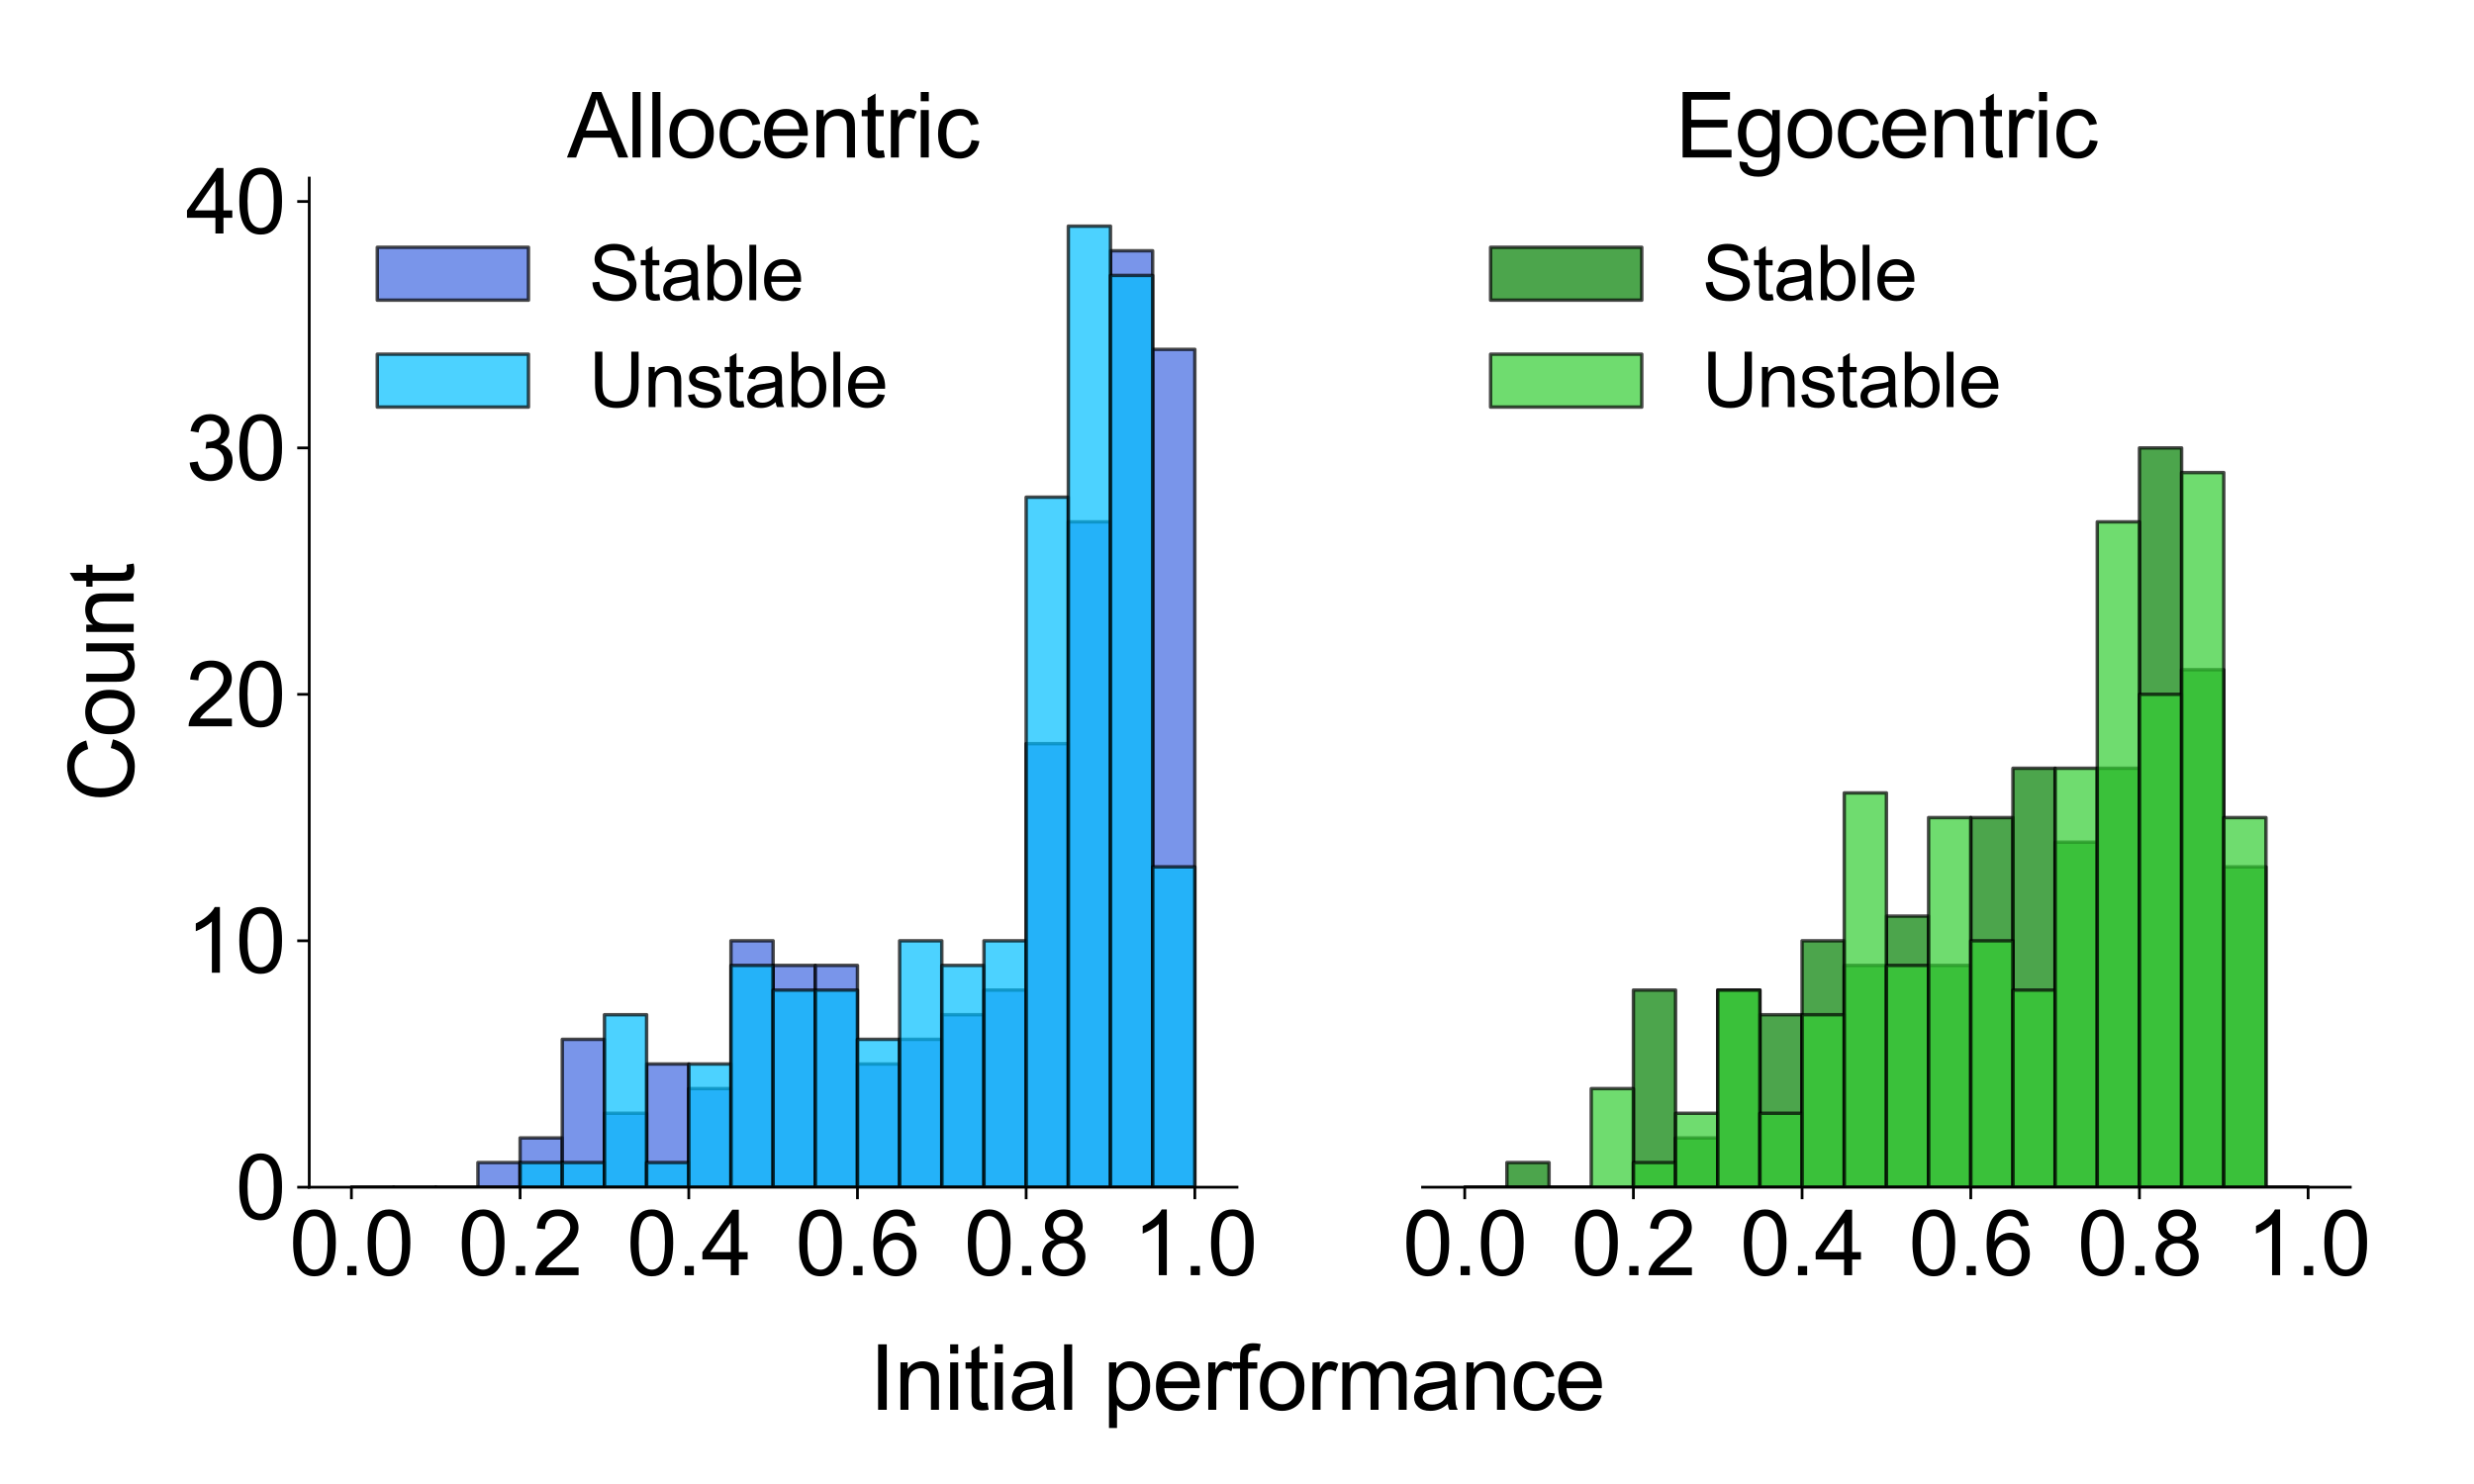 <?xml version="1.0" encoding="utf-8" standalone="no"?>
<!DOCTYPE svg PUBLIC "-//W3C//DTD SVG 1.1//EN"
  "http://www.w3.org/Graphics/SVG/1.1/DTD/svg11.dtd">
<svg xmlns:xlink="http://www.w3.org/1999/xlink" width="720pt" height="432pt" viewBox="0 0 720 432" xmlns="http://www.w3.org/2000/svg" version="1.1">
 <defs>
  <style type="text/css">*{stroke-linejoin: round; stroke-linecap: butt}</style>
 </defs>
 <g id="figure_1">
  <g id="patch_1">
   <path d="M 0 432 
L 720 432 
L 720 0 
L 0 0 
z
" style="fill: #ffffff"/>
  </g>
  <g id="axes_1">
   <g id="patch_2">
    <path d="M 90 345.6 
L 360 345.6 
L 360 51.84 
L 90 51.84 
z
" style="fill: #ffffff"/>
   </g>
   <g id="patch_3">
    <path d="M 102.273 345.6 
L 114.545 345.6 
L 114.545 345.6 
L 102.273 345.6 
z
" clip-path="url(#p0de442eef5)" style="fill: #4169e1; opacity: 0.7; stroke: #000000; stroke-linejoin: miter"/>
   </g>
   <g id="patch_4">
    <path d="M 114.545 345.6 
L 126.818 345.6 
L 126.818 345.6 
L 114.545 345.6 
z
" clip-path="url(#p0de442eef5)" style="fill: #4169e1; opacity: 0.7; stroke: #000000; stroke-linejoin: miter"/>
   </g>
   <g id="patch_5">
    <path d="M 126.818 345.6 
L 139.091 345.6 
L 139.091 345.6 
L 126.818 345.6 
z
" clip-path="url(#p0de442eef5)" style="fill: #4169e1; opacity: 0.7; stroke: #000000; stroke-linejoin: miter"/>
   </g>
   <g id="patch_6">
    <path d="M 139.091 345.6 
L 151.364 345.6 
L 151.364 338.426 
L 139.091 338.426 
z
" clip-path="url(#p0de442eef5)" style="fill: #4169e1; opacity: 0.7; stroke: #000000; stroke-linejoin: miter"/>
   </g>
   <g id="patch_7">
    <path d="M 151.364 345.6 
L 163.636 345.6 
L 163.636 331.253 
L 151.364 331.253 
z
" clip-path="url(#p0de442eef5)" style="fill: #4169e1; opacity: 0.7; stroke: #000000; stroke-linejoin: miter"/>
   </g>
   <g id="patch_8">
    <path d="M 163.636 345.6 
L 175.909 345.6 
L 175.909 302.558 
L 163.636 302.558 
z
" clip-path="url(#p0de442eef5)" style="fill: #4169e1; opacity: 0.7; stroke: #000000; stroke-linejoin: miter"/>
   </g>
   <g id="patch_9">
    <path d="M 175.909 345.6 
L 188.182 345.6 
L 188.182 324.079 
L 175.909 324.079 
z
" clip-path="url(#p0de442eef5)" style="fill: #4169e1; opacity: 0.7; stroke: #000000; stroke-linejoin: miter"/>
   </g>
   <g id="patch_10">
    <path d="M 188.182 345.6 
L 200.455 345.6 
L 200.455 309.732 
L 188.182 309.732 
z
" clip-path="url(#p0de442eef5)" style="fill: #4169e1; opacity: 0.7; stroke: #000000; stroke-linejoin: miter"/>
   </g>
   <g id="patch_11">
    <path d="M 200.455 345.6 
L 212.727 345.6 
L 212.727 316.905 
L 200.455 316.905 
z
" clip-path="url(#p0de442eef5)" style="fill: #4169e1; opacity: 0.7; stroke: #000000; stroke-linejoin: miter"/>
   </g>
   <g id="patch_12">
    <path d="M 212.727 345.6 
L 225 345.6 
L 225 273.864 
L 212.727 273.864 
z
" clip-path="url(#p0de442eef5)" style="fill: #4169e1; opacity: 0.7; stroke: #000000; stroke-linejoin: miter"/>
   </g>
   <g id="patch_13">
    <path d="M 225 345.6 
L 237.273 345.6 
L 237.273 281.037 
L 225 281.037 
z
" clip-path="url(#p0de442eef5)" style="fill: #4169e1; opacity: 0.7; stroke: #000000; stroke-linejoin: miter"/>
   </g>
   <g id="patch_14">
    <path d="M 237.273 345.6 
L 249.545 345.6 
L 249.545 281.037 
L 237.273 281.037 
z
" clip-path="url(#p0de442eef5)" style="fill: #4169e1; opacity: 0.7; stroke: #000000; stroke-linejoin: miter"/>
   </g>
   <g id="patch_15">
    <path d="M 249.545 345.6 
L 261.818 345.6 
L 261.818 309.732 
L 249.545 309.732 
z
" clip-path="url(#p0de442eef5)" style="fill: #4169e1; opacity: 0.7; stroke: #000000; stroke-linejoin: miter"/>
   </g>
   <g id="patch_16">
    <path d="M 261.818 345.6 
L 274.091 345.6 
L 274.091 302.558 
L 261.818 302.558 
z
" clip-path="url(#p0de442eef5)" style="fill: #4169e1; opacity: 0.7; stroke: #000000; stroke-linejoin: miter"/>
   </g>
   <g id="patch_17">
    <path d="M 274.091 345.6 
L 286.364 345.6 
L 286.364 295.385 
L 274.091 295.385 
z
" clip-path="url(#p0de442eef5)" style="fill: #4169e1; opacity: 0.7; stroke: #000000; stroke-linejoin: miter"/>
   </g>
   <g id="patch_18">
    <path d="M 286.364 345.6 
L 298.636 345.6 
L 298.636 288.211 
L 286.364 288.211 
z
" clip-path="url(#p0de442eef5)" style="fill: #4169e1; opacity: 0.7; stroke: #000000; stroke-linejoin: miter"/>
   </g>
   <g id="patch_19">
    <path d="M 298.636 345.6 
L 310.909 345.6 
L 310.909 216.475 
L 298.636 216.475 
z
" clip-path="url(#p0de442eef5)" style="fill: #4169e1; opacity: 0.7; stroke: #000000; stroke-linejoin: miter"/>
   </g>
   <g id="patch_20">
    <path d="M 310.909 345.6 
L 323.182 345.6 
L 323.182 151.912 
L 310.909 151.912 
z
" clip-path="url(#p0de442eef5)" style="fill: #4169e1; opacity: 0.7; stroke: #000000; stroke-linejoin: miter"/>
   </g>
   <g id="patch_21">
    <path d="M 323.182 345.6 
L 335.455 345.6 
L 335.455 73.002 
L 323.182 73.002 
z
" clip-path="url(#p0de442eef5)" style="fill: #4169e1; opacity: 0.7; stroke: #000000; stroke-linejoin: miter"/>
   </g>
   <g id="patch_22">
    <path d="M 335.455 345.6 
L 347.727 345.6 
L 347.727 101.697 
L 335.455 101.697 
z
" clip-path="url(#p0de442eef5)" style="fill: #4169e1; opacity: 0.7; stroke: #000000; stroke-linejoin: miter"/>
   </g>
   <g id="patch_23">
    <path d="M 102.273 345.6 
L 114.545 345.6 
L 114.545 345.6 
L 102.273 345.6 
z
" clip-path="url(#p0de442eef5)" style="fill: #00bfff; opacity: 0.7; stroke: #000000; stroke-linejoin: miter"/>
   </g>
   <g id="patch_24">
    <path d="M 114.545 345.6 
L 126.818 345.6 
L 126.818 345.6 
L 114.545 345.6 
z
" clip-path="url(#p0de442eef5)" style="fill: #00bfff; opacity: 0.7; stroke: #000000; stroke-linejoin: miter"/>
   </g>
   <g id="patch_25">
    <path d="M 126.818 345.6 
L 139.091 345.6 
L 139.091 345.6 
L 126.818 345.6 
z
" clip-path="url(#p0de442eef5)" style="fill: #00bfff; opacity: 0.7; stroke: #000000; stroke-linejoin: miter"/>
   </g>
   <g id="patch_26">
    <path d="M 139.091 345.6 
L 151.364 345.6 
L 151.364 345.6 
L 139.091 345.6 
z
" clip-path="url(#p0de442eef5)" style="fill: #00bfff; opacity: 0.7; stroke: #000000; stroke-linejoin: miter"/>
   </g>
   <g id="patch_27">
    <path d="M 151.364 345.6 
L 163.636 345.6 
L 163.636 338.426 
L 151.364 338.426 
z
" clip-path="url(#p0de442eef5)" style="fill: #00bfff; opacity: 0.7; stroke: #000000; stroke-linejoin: miter"/>
   </g>
   <g id="patch_28">
    <path d="M 163.636 345.6 
L 175.909 345.6 
L 175.909 338.426 
L 163.636 338.426 
z
" clip-path="url(#p0de442eef5)" style="fill: #00bfff; opacity: 0.7; stroke: #000000; stroke-linejoin: miter"/>
   </g>
   <g id="patch_29">
    <path d="M 175.909 345.6 
L 188.182 345.6 
L 188.182 295.385 
L 175.909 295.385 
z
" clip-path="url(#p0de442eef5)" style="fill: #00bfff; opacity: 0.7; stroke: #000000; stroke-linejoin: miter"/>
   </g>
   <g id="patch_30">
    <path d="M 188.182 345.6 
L 200.455 345.6 
L 200.455 338.426 
L 188.182 338.426 
z
" clip-path="url(#p0de442eef5)" style="fill: #00bfff; opacity: 0.7; stroke: #000000; stroke-linejoin: miter"/>
   </g>
   <g id="patch_31">
    <path d="M 200.455 345.6 
L 212.727 345.6 
L 212.727 309.732 
L 200.455 309.732 
z
" clip-path="url(#p0de442eef5)" style="fill: #00bfff; opacity: 0.7; stroke: #000000; stroke-linejoin: miter"/>
   </g>
   <g id="patch_32">
    <path d="M 212.727 345.6 
L 225 345.6 
L 225 281.037 
L 212.727 281.037 
z
" clip-path="url(#p0de442eef5)" style="fill: #00bfff; opacity: 0.7; stroke: #000000; stroke-linejoin: miter"/>
   </g>
   <g id="patch_33">
    <path d="M 225 345.6 
L 237.273 345.6 
L 237.273 288.211 
L 225 288.211 
z
" clip-path="url(#p0de442eef5)" style="fill: #00bfff; opacity: 0.7; stroke: #000000; stroke-linejoin: miter"/>
   </g>
   <g id="patch_34">
    <path d="M 237.273 345.6 
L 249.545 345.6 
L 249.545 288.211 
L 237.273 288.211 
z
" clip-path="url(#p0de442eef5)" style="fill: #00bfff; opacity: 0.7; stroke: #000000; stroke-linejoin: miter"/>
   </g>
   <g id="patch_35">
    <path d="M 249.545 345.6 
L 261.818 345.6 
L 261.818 302.558 
L 249.545 302.558 
z
" clip-path="url(#p0de442eef5)" style="fill: #00bfff; opacity: 0.7; stroke: #000000; stroke-linejoin: miter"/>
   </g>
   <g id="patch_36">
    <path d="M 261.818 345.6 
L 274.091 345.6 
L 274.091 273.864 
L 261.818 273.864 
z
" clip-path="url(#p0de442eef5)" style="fill: #00bfff; opacity: 0.7; stroke: #000000; stroke-linejoin: miter"/>
   </g>
   <g id="patch_37">
    <path d="M 274.091 345.6 
L 286.364 345.6 
L 286.364 281.037 
L 274.091 281.037 
z
" clip-path="url(#p0de442eef5)" style="fill: #00bfff; opacity: 0.7; stroke: #000000; stroke-linejoin: miter"/>
   </g>
   <g id="patch_38">
    <path d="M 286.364 345.6 
L 298.636 345.6 
L 298.636 273.864 
L 286.364 273.864 
z
" clip-path="url(#p0de442eef5)" style="fill: #00bfff; opacity: 0.7; stroke: #000000; stroke-linejoin: miter"/>
   </g>
   <g id="patch_39">
    <path d="M 298.636 345.6 
L 310.909 345.6 
L 310.909 144.738 
L 298.636 144.738 
z
" clip-path="url(#p0de442eef5)" style="fill: #00bfff; opacity: 0.7; stroke: #000000; stroke-linejoin: miter"/>
   </g>
   <g id="patch_40">
    <path d="M 310.909 345.6 
L 323.182 345.6 
L 323.182 65.829 
L 310.909 65.829 
z
" clip-path="url(#p0de442eef5)" style="fill: #00bfff; opacity: 0.7; stroke: #000000; stroke-linejoin: miter"/>
   </g>
   <g id="patch_41">
    <path d="M 323.182 345.6 
L 335.455 345.6 
L 335.455 80.176 
L 323.182 80.176 
z
" clip-path="url(#p0de442eef5)" style="fill: #00bfff; opacity: 0.7; stroke: #000000; stroke-linejoin: miter"/>
   </g>
   <g id="patch_42">
    <path d="M 335.455 345.6 
L 347.727 345.6 
L 347.727 252.343 
L 335.455 252.343 
z
" clip-path="url(#p0de442eef5)" style="fill: #00bfff; opacity: 0.7; stroke: #000000; stroke-linejoin: miter"/>
   </g>
   <g id="matplotlib.axis_1">
    <g id="xtick_1">
     <g id="line2d_1">
      <defs>
       <path id="mdabc165305" d="M 0 0 
L 0 3.5 
" style="stroke: #000000; stroke-width: 0.8"/>
      </defs>
      <g>
       <use xlink:href="#mdabc165305" x="102.273" y="345.6" style="stroke: #000000; stroke-width: 0.8"/>
      </g>
     </g>
     <g id="text_1">
      <!-- 0.0 -->
      <g transform="translate(84.203 371.21) scale(0.26 -0.26)">
       <defs>
        <path id="ArialMT-30" d="M 266 2259 
Q 266 3072 433 3567 
Q 600 4063 929 4331 
Q 1259 4600 1759 4600 
Q 2128 4600 2406 4451 
Q 2684 4303 2865 4023 
Q 3047 3744 3150 3342 
Q 3253 2941 3253 2259 
Q 3253 1453 3087 958 
Q 2922 463 2592 192 
Q 2263 -78 1759 -78 
Q 1097 -78 719 397 
Q 266 969 266 2259 
z
M 844 2259 
Q 844 1131 1108 757 
Q 1372 384 1759 384 
Q 2147 384 2411 759 
Q 2675 1134 2675 2259 
Q 2675 3391 2411 3762 
Q 2147 4134 1753 4134 
Q 1366 4134 1134 3806 
Q 844 3388 844 2259 
z
" transform="scale(0.016)"/>
        <path id="ArialMT-2e" d="M 581 0 
L 581 641 
L 1222 641 
L 1222 0 
L 581 0 
z
" transform="scale(0.016)"/>
       </defs>
       <use xlink:href="#ArialMT-30"/>
       <use xlink:href="#ArialMT-2e" x="55.615"/>
       <use xlink:href="#ArialMT-30" x="83.398"/>
      </g>
     </g>
    </g>
    <g id="xtick_2">
     <g id="line2d_2">
      <g>
       <use xlink:href="#mdabc165305" x="151.364" y="345.6" style="stroke: #000000; stroke-width: 0.8"/>
      </g>
     </g>
     <g id="text_2">
      <!-- 0.2 -->
      <g transform="translate(133.294 371.21) scale(0.26 -0.26)">
       <defs>
        <path id="ArialMT-32" d="M 3222 541 
L 3222 0 
L 194 0 
Q 188 203 259 391 
Q 375 700 629 1000 
Q 884 1300 1366 1694 
Q 2113 2306 2375 2664 
Q 2638 3022 2638 3341 
Q 2638 3675 2398 3904 
Q 2159 4134 1775 4134 
Q 1369 4134 1125 3890 
Q 881 3647 878 3216 
L 300 3275 
Q 359 3922 746 4261 
Q 1134 4600 1788 4600 
Q 2447 4600 2831 4234 
Q 3216 3869 3216 3328 
Q 3216 3053 3103 2787 
Q 2991 2522 2730 2228 
Q 2469 1934 1863 1422 
Q 1356 997 1212 845 
Q 1069 694 975 541 
L 3222 541 
z
" transform="scale(0.016)"/>
       </defs>
       <use xlink:href="#ArialMT-30"/>
       <use xlink:href="#ArialMT-2e" x="55.615"/>
       <use xlink:href="#ArialMT-32" x="83.398"/>
      </g>
     </g>
    </g>
    <g id="xtick_3">
     <g id="line2d_3">
      <g>
       <use xlink:href="#mdabc165305" x="200.455" y="345.6" style="stroke: #000000; stroke-width: 0.8"/>
      </g>
     </g>
     <g id="text_3">
      <!-- 0.4 -->
      <g transform="translate(182.385 371.21) scale(0.26 -0.26)">
       <defs>
        <path id="ArialMT-34" d="M 2069 0 
L 2069 1097 
L 81 1097 
L 81 1613 
L 2172 4581 
L 2631 4581 
L 2631 1613 
L 3250 1613 
L 3250 1097 
L 2631 1097 
L 2631 0 
L 2069 0 
z
M 2069 1613 
L 2069 3678 
L 634 1613 
L 2069 1613 
z
" transform="scale(0.016)"/>
       </defs>
       <use xlink:href="#ArialMT-30"/>
       <use xlink:href="#ArialMT-2e" x="55.615"/>
       <use xlink:href="#ArialMT-34" x="83.398"/>
      </g>
     </g>
    </g>
    <g id="xtick_4">
     <g id="line2d_4">
      <g>
       <use xlink:href="#mdabc165305" x="249.545" y="345.6" style="stroke: #000000; stroke-width: 0.8"/>
      </g>
     </g>
     <g id="text_4">
      <!-- 0.6 -->
      <g transform="translate(231.475 371.21) scale(0.26 -0.26)">
       <defs>
        <path id="ArialMT-36" d="M 3184 3459 
L 2625 3416 
Q 2550 3747 2413 3897 
Q 2184 4138 1850 4138 
Q 1581 4138 1378 3988 
Q 1113 3794 959 3422 
Q 806 3050 800 2363 
Q 1003 2672 1297 2822 
Q 1591 2972 1913 2972 
Q 2475 2972 2870 2558 
Q 3266 2144 3266 1488 
Q 3266 1056 3080 686 
Q 2894 316 2569 119 
Q 2244 -78 1831 -78 
Q 1128 -78 684 439 
Q 241 956 241 2144 
Q 241 3472 731 4075 
Q 1159 4600 1884 4600 
Q 2425 4600 2770 4297 
Q 3116 3994 3184 3459 
z
M 888 1484 
Q 888 1194 1011 928 
Q 1134 663 1356 523 
Q 1578 384 1822 384 
Q 2178 384 2434 671 
Q 2691 959 2691 1453 
Q 2691 1928 2437 2201 
Q 2184 2475 1800 2475 
Q 1419 2475 1153 2201 
Q 888 1928 888 1484 
z
" transform="scale(0.016)"/>
       </defs>
       <use xlink:href="#ArialMT-30"/>
       <use xlink:href="#ArialMT-2e" x="55.615"/>
       <use xlink:href="#ArialMT-36" x="83.398"/>
      </g>
     </g>
    </g>
    <g id="xtick_5">
     <g id="line2d_5">
      <g>
       <use xlink:href="#mdabc165305" x="298.636" y="345.6" style="stroke: #000000; stroke-width: 0.8"/>
      </g>
     </g>
     <g id="text_5">
      <!-- 0.8 -->
      <g transform="translate(280.566 371.21) scale(0.26 -0.26)">
       <defs>
        <path id="ArialMT-38" d="M 1131 2484 
Q 781 2613 612 2850 
Q 444 3088 444 3419 
Q 444 3919 803 4259 
Q 1163 4600 1759 4600 
Q 2359 4600 2725 4251 
Q 3091 3903 3091 3403 
Q 3091 3084 2923 2848 
Q 2756 2613 2416 2484 
Q 2838 2347 3058 2040 
Q 3278 1734 3278 1309 
Q 3278 722 2862 322 
Q 2447 -78 1769 -78 
Q 1091 -78 675 323 
Q 259 725 259 1325 
Q 259 1772 486 2073 
Q 713 2375 1131 2484 
z
M 1019 3438 
Q 1019 3113 1228 2906 
Q 1438 2700 1772 2700 
Q 2097 2700 2305 2904 
Q 2513 3109 2513 3406 
Q 2513 3716 2298 3927 
Q 2084 4138 1766 4138 
Q 1444 4138 1231 3931 
Q 1019 3725 1019 3438 
z
M 838 1322 
Q 838 1081 952 856 
Q 1066 631 1291 507 
Q 1516 384 1775 384 
Q 2178 384 2440 643 
Q 2703 903 2703 1303 
Q 2703 1709 2433 1975 
Q 2163 2241 1756 2241 
Q 1359 2241 1098 1978 
Q 838 1716 838 1322 
z
" transform="scale(0.016)"/>
       </defs>
       <use xlink:href="#ArialMT-30"/>
       <use xlink:href="#ArialMT-2e" x="55.615"/>
       <use xlink:href="#ArialMT-38" x="83.398"/>
      </g>
     </g>
    </g>
    <g id="xtick_6">
     <g id="line2d_6">
      <g>
       <use xlink:href="#mdabc165305" x="347.727" y="345.6" style="stroke: #000000; stroke-width: 0.8"/>
      </g>
     </g>
     <g id="text_6">
      <!-- 1.0 -->
      <g transform="translate(329.657 371.21) scale(0.26 -0.26)">
       <defs>
        <path id="ArialMT-31" d="M 2384 0 
L 1822 0 
L 1822 3584 
Q 1619 3391 1289 3197 
Q 959 3003 697 2906 
L 697 3450 
Q 1169 3672 1522 3987 
Q 1875 4303 2022 4600 
L 2384 4600 
L 2384 0 
z
" transform="scale(0.016)"/>
       </defs>
       <use xlink:href="#ArialMT-31"/>
       <use xlink:href="#ArialMT-2e" x="55.615"/>
       <use xlink:href="#ArialMT-30" x="83.398"/>
      </g>
     </g>
    </g>
   </g>
   <g id="matplotlib.axis_2">
    <g id="ytick_1">
     <g id="line2d_7">
      <defs>
       <path id="m1e30034337" d="M 0 0 
L -3.5 0 
" style="stroke: #000000; stroke-width: 0.8"/>
      </defs>
      <g>
       <use xlink:href="#m1e30034337" x="90" y="345.6" style="stroke: #000000; stroke-width: 0.8"/>
      </g>
     </g>
     <g id="text_7">
      <!-- 0 -->
      <g transform="translate(68.542 354.905) scale(0.26 -0.26)">
       <use xlink:href="#ArialMT-30"/>
      </g>
     </g>
    </g>
    <g id="ytick_2">
     <g id="line2d_8">
      <g>
       <use xlink:href="#m1e30034337" x="90" y="273.864" style="stroke: #000000; stroke-width: 0.8"/>
      </g>
     </g>
     <g id="text_8">
      <!-- 10 -->
      <g transform="translate(54.083 283.169) scale(0.26 -0.26)">
       <use xlink:href="#ArialMT-31"/>
       <use xlink:href="#ArialMT-30" x="55.615"/>
      </g>
     </g>
    </g>
    <g id="ytick_3">
     <g id="line2d_9">
      <g>
       <use xlink:href="#m1e30034337" x="90" y="202.127" style="stroke: #000000; stroke-width: 0.8"/>
      </g>
     </g>
     <g id="text_9">
      <!-- 20 -->
      <g transform="translate(54.083 211.433) scale(0.26 -0.26)">
       <use xlink:href="#ArialMT-32"/>
       <use xlink:href="#ArialMT-30" x="55.615"/>
      </g>
     </g>
    </g>
    <g id="ytick_4">
     <g id="line2d_10">
      <g>
       <use xlink:href="#m1e30034337" x="90" y="130.391" style="stroke: #000000; stroke-width: 0.8"/>
      </g>
     </g>
     <g id="text_10">
      <!-- 30 -->
      <g transform="translate(54.083 139.696) scale(0.26 -0.26)">
       <defs>
        <path id="ArialMT-33" d="M 269 1209 
L 831 1284 
Q 928 806 1161 595 
Q 1394 384 1728 384 
Q 2125 384 2398 659 
Q 2672 934 2672 1341 
Q 2672 1728 2419 1979 
Q 2166 2231 1775 2231 
Q 1616 2231 1378 2169 
L 1441 2663 
Q 1497 2656 1531 2656 
Q 1891 2656 2178 2843 
Q 2466 3031 2466 3422 
Q 2466 3731 2256 3934 
Q 2047 4138 1716 4138 
Q 1388 4138 1169 3931 
Q 950 3725 888 3313 
L 325 3413 
Q 428 3978 793 4289 
Q 1159 4600 1703 4600 
Q 2078 4600 2393 4439 
Q 2709 4278 2876 4000 
Q 3044 3722 3044 3409 
Q 3044 3113 2884 2869 
Q 2725 2625 2413 2481 
Q 2819 2388 3044 2092 
Q 3269 1797 3269 1353 
Q 3269 753 2831 336 
Q 2394 -81 1725 -81 
Q 1122 -81 723 278 
Q 325 638 269 1209 
z
" transform="scale(0.016)"/>
       </defs>
       <use xlink:href="#ArialMT-33"/>
       <use xlink:href="#ArialMT-30" x="55.615"/>
      </g>
     </g>
    </g>
    <g id="ytick_5">
     <g id="line2d_11">
      <g>
       <use xlink:href="#m1e30034337" x="90" y="58.655" style="stroke: #000000; stroke-width: 0.8"/>
      </g>
     </g>
     <g id="text_11">
      <!-- 40 -->
      <g transform="translate(54.083 67.96) scale(0.26 -0.26)">
       <use xlink:href="#ArialMT-34"/>
       <use xlink:href="#ArialMT-30" x="55.615"/>
      </g>
     </g>
    </g>
    <g id="text_12">
     <!-- Count -->
     <g transform="translate(38.916 233.408) rotate(-90) scale(0.26 -0.26)">
      <defs>
       <path id="ArialMT-43" d="M 3763 1606 
L 4369 1453 
Q 4178 706 3683 314 
Q 3188 -78 2472 -78 
Q 1731 -78 1267 223 
Q 803 525 561 1097 
Q 319 1669 319 2325 
Q 319 3041 592 3573 
Q 866 4106 1370 4382 
Q 1875 4659 2481 4659 
Q 3169 4659 3637 4309 
Q 4106 3959 4291 3325 
L 3694 3184 
Q 3534 3684 3231 3912 
Q 2928 4141 2469 4141 
Q 1941 4141 1586 3887 
Q 1231 3634 1087 3207 
Q 944 2781 944 2328 
Q 944 1744 1114 1308 
Q 1284 872 1643 656 
Q 2003 441 2422 441 
Q 2931 441 3284 734 
Q 3638 1028 3763 1606 
z
" transform="scale(0.016)"/>
       <path id="ArialMT-6f" d="M 213 1659 
Q 213 2581 725 3025 
Q 1153 3394 1769 3394 
Q 2453 3394 2887 2945 
Q 3322 2497 3322 1706 
Q 3322 1066 3130 698 
Q 2938 331 2570 128 
Q 2203 -75 1769 -75 
Q 1072 -75 642 372 
Q 213 819 213 1659 
z
M 791 1659 
Q 791 1022 1069 705 
Q 1347 388 1769 388 
Q 2188 388 2466 706 
Q 2744 1025 2744 1678 
Q 2744 2294 2464 2611 
Q 2184 2928 1769 2928 
Q 1347 2928 1069 2612 
Q 791 2297 791 1659 
z
" transform="scale(0.016)"/>
       <path id="ArialMT-75" d="M 2597 0 
L 2597 488 
Q 2209 -75 1544 -75 
Q 1250 -75 995 37 
Q 741 150 617 320 
Q 494 491 444 738 
Q 409 903 409 1263 
L 409 3319 
L 972 3319 
L 972 1478 
Q 972 1038 1006 884 
Q 1059 663 1231 536 
Q 1403 409 1656 409 
Q 1909 409 2131 539 
Q 2353 669 2445 892 
Q 2538 1116 2538 1541 
L 2538 3319 
L 3100 3319 
L 3100 0 
L 2597 0 
z
" transform="scale(0.016)"/>
       <path id="ArialMT-6e" d="M 422 0 
L 422 3319 
L 928 3319 
L 928 2847 
Q 1294 3394 1984 3394 
Q 2284 3394 2536 3286 
Q 2788 3178 2913 3003 
Q 3038 2828 3088 2588 
Q 3119 2431 3119 2041 
L 3119 0 
L 2556 0 
L 2556 2019 
Q 2556 2363 2490 2533 
Q 2425 2703 2258 2804 
Q 2091 2906 1866 2906 
Q 1506 2906 1245 2678 
Q 984 2450 984 1813 
L 984 0 
L 422 0 
z
" transform="scale(0.016)"/>
       <path id="ArialMT-74" d="M 1650 503 
L 1731 6 
Q 1494 -44 1306 -44 
Q 1000 -44 831 53 
Q 663 150 594 308 
Q 525 466 525 972 
L 525 2881 
L 113 2881 
L 113 3319 
L 525 3319 
L 525 4141 
L 1084 4478 
L 1084 3319 
L 1650 3319 
L 1650 2881 
L 1084 2881 
L 1084 941 
Q 1084 700 1114 631 
Q 1144 563 1211 522 
Q 1278 481 1403 481 
Q 1497 481 1650 503 
z
" transform="scale(0.016)"/>
      </defs>
      <use xlink:href="#ArialMT-43"/>
      <use xlink:href="#ArialMT-6f" x="72.217"/>
      <use xlink:href="#ArialMT-75" x="127.832"/>
      <use xlink:href="#ArialMT-6e" x="183.447"/>
      <use xlink:href="#ArialMT-74" x="239.062"/>
     </g>
    </g>
   </g>
   <g id="patch_43">
    <path d="M 90 345.6 
L 90 51.84 
" style="fill: none; stroke: #000000; stroke-width: 0.8; stroke-linejoin: miter; stroke-linecap: square"/>
   </g>
   <g id="patch_44">
    <path d="M 90 345.6 
L 360 345.6 
" style="fill: none; stroke: #000000; stroke-width: 0.8; stroke-linejoin: miter; stroke-linecap: square"/>
   </g>
   <g id="text_13">
    <!-- Allocentric -->
    <g transform="translate(165.035 45.84) scale(0.26 -0.26)">
     <defs>
      <path id="ArialMT-41" d="M -9 0 
L 1750 4581 
L 2403 4581 
L 4278 0 
L 3588 0 
L 3053 1388 
L 1138 1388 
L 634 0 
L -9 0 
z
M 1313 1881 
L 2866 1881 
L 2388 3150 
Q 2169 3728 2063 4100 
Q 1975 3659 1816 3225 
L 1313 1881 
z
" transform="scale(0.016)"/>
      <path id="ArialMT-6c" d="M 409 0 
L 409 4581 
L 972 4581 
L 972 0 
L 409 0 
z
" transform="scale(0.016)"/>
      <path id="ArialMT-63" d="M 2588 1216 
L 3141 1144 
Q 3050 572 2676 248 
Q 2303 -75 1759 -75 
Q 1078 -75 664 370 
Q 250 816 250 1647 
Q 250 2184 428 2587 
Q 606 2991 970 3192 
Q 1334 3394 1763 3394 
Q 2303 3394 2647 3120 
Q 2991 2847 3088 2344 
L 2541 2259 
Q 2463 2594 2264 2762 
Q 2066 2931 1784 2931 
Q 1359 2931 1093 2626 
Q 828 2322 828 1663 
Q 828 994 1084 691 
Q 1341 388 1753 388 
Q 2084 388 2306 591 
Q 2528 794 2588 1216 
z
" transform="scale(0.016)"/>
      <path id="ArialMT-65" d="M 2694 1069 
L 3275 997 
Q 3138 488 2766 206 
Q 2394 -75 1816 -75 
Q 1088 -75 661 373 
Q 234 822 234 1631 
Q 234 2469 665 2931 
Q 1097 3394 1784 3394 
Q 2450 3394 2872 2941 
Q 3294 2488 3294 1666 
Q 3294 1616 3291 1516 
L 816 1516 
Q 847 969 1125 678 
Q 1403 388 1819 388 
Q 2128 388 2347 550 
Q 2566 713 2694 1069 
z
M 847 1978 
L 2700 1978 
Q 2663 2397 2488 2606 
Q 2219 2931 1791 2931 
Q 1403 2931 1139 2672 
Q 875 2413 847 1978 
z
" transform="scale(0.016)"/>
      <path id="ArialMT-72" d="M 416 0 
L 416 3319 
L 922 3319 
L 922 2816 
Q 1116 3169 1280 3281 
Q 1444 3394 1641 3394 
Q 1925 3394 2219 3213 
L 2025 2691 
Q 1819 2813 1613 2813 
Q 1428 2813 1281 2702 
Q 1134 2591 1072 2394 
Q 978 2094 978 1738 
L 978 0 
L 416 0 
z
" transform="scale(0.016)"/>
      <path id="ArialMT-69" d="M 425 3934 
L 425 4581 
L 988 4581 
L 988 3934 
L 425 3934 
z
M 425 0 
L 425 3319 
L 988 3319 
L 988 0 
L 425 0 
z
" transform="scale(0.016)"/>
     </defs>
     <use xlink:href="#ArialMT-41"/>
     <use xlink:href="#ArialMT-6c" x="66.699"/>
     <use xlink:href="#ArialMT-6c" x="88.916"/>
     <use xlink:href="#ArialMT-6f" x="111.133"/>
     <use xlink:href="#ArialMT-63" x="166.748"/>
     <use xlink:href="#ArialMT-65" x="216.748"/>
     <use xlink:href="#ArialMT-6e" x="272.363"/>
     <use xlink:href="#ArialMT-74" x="327.979"/>
     <use xlink:href="#ArialMT-72" x="355.762"/>
     <use xlink:href="#ArialMT-69" x="389.062"/>
     <use xlink:href="#ArialMT-63" x="411.279"/>
    </g>
   </g>
   <g id="legend_1">
    <g id="patch_45">
     <path d="M 109.8 87.387 
L 153.8 87.387 
L 153.8 71.987 
L 109.8 71.987 
z
" style="fill: #4169e1; opacity: 0.7; stroke: #000000; stroke-linejoin: miter"/>
    </g>
    <g id="text_14">
     <!-- Stable -->
     <g transform="translate(171.4 87.387) scale(0.22 -0.22)">
      <defs>
       <path id="ArialMT-53" d="M 288 1472 
L 859 1522 
Q 900 1178 1048 958 
Q 1197 738 1509 602 
Q 1822 466 2213 466 
Q 2559 466 2825 569 
Q 3091 672 3220 851 
Q 3350 1031 3350 1244 
Q 3350 1459 3225 1620 
Q 3100 1781 2813 1891 
Q 2628 1963 1997 2114 
Q 1366 2266 1113 2400 
Q 784 2572 623 2826 
Q 463 3081 463 3397 
Q 463 3744 659 4045 
Q 856 4347 1234 4503 
Q 1613 4659 2075 4659 
Q 2584 4659 2973 4495 
Q 3363 4331 3572 4012 
Q 3781 3694 3797 3291 
L 3216 3247 
Q 3169 3681 2898 3903 
Q 2628 4125 2100 4125 
Q 1550 4125 1298 3923 
Q 1047 3722 1047 3438 
Q 1047 3191 1225 3031 
Q 1400 2872 2139 2705 
Q 2878 2538 3153 2413 
Q 3553 2228 3743 1945 
Q 3934 1663 3934 1294 
Q 3934 928 3725 604 
Q 3516 281 3123 101 
Q 2731 -78 2241 -78 
Q 1619 -78 1198 103 
Q 778 284 539 648 
Q 300 1013 288 1472 
z
" transform="scale(0.016)"/>
       <path id="ArialMT-61" d="M 2588 409 
Q 2275 144 1986 34 
Q 1697 -75 1366 -75 
Q 819 -75 525 192 
Q 231 459 231 875 
Q 231 1119 342 1320 
Q 453 1522 633 1644 
Q 813 1766 1038 1828 
Q 1203 1872 1538 1913 
Q 2219 1994 2541 2106 
Q 2544 2222 2544 2253 
Q 2544 2597 2384 2738 
Q 2169 2928 1744 2928 
Q 1347 2928 1158 2789 
Q 969 2650 878 2297 
L 328 2372 
Q 403 2725 575 2942 
Q 747 3159 1072 3276 
Q 1397 3394 1825 3394 
Q 2250 3394 2515 3294 
Q 2781 3194 2906 3042 
Q 3031 2891 3081 2659 
Q 3109 2516 3109 2141 
L 3109 1391 
Q 3109 606 3145 398 
Q 3181 191 3288 0 
L 2700 0 
Q 2613 175 2588 409 
z
M 2541 1666 
Q 2234 1541 1622 1453 
Q 1275 1403 1131 1340 
Q 988 1278 909 1158 
Q 831 1038 831 891 
Q 831 666 1001 516 
Q 1172 366 1500 366 
Q 1825 366 2078 508 
Q 2331 650 2450 897 
Q 2541 1088 2541 1459 
L 2541 1666 
z
" transform="scale(0.016)"/>
       <path id="ArialMT-62" d="M 941 0 
L 419 0 
L 419 4581 
L 981 4581 
L 981 2947 
Q 1338 3394 1891 3394 
Q 2197 3394 2470 3270 
Q 2744 3147 2920 2923 
Q 3097 2700 3197 2384 
Q 3297 2069 3297 1709 
Q 3297 856 2875 390 
Q 2453 -75 1863 -75 
Q 1275 -75 941 416 
L 941 0 
z
M 934 1684 
Q 934 1088 1097 822 
Q 1363 388 1816 388 
Q 2184 388 2453 708 
Q 2722 1028 2722 1663 
Q 2722 2313 2464 2622 
Q 2206 2931 1841 2931 
Q 1472 2931 1203 2611 
Q 934 2291 934 1684 
z
" transform="scale(0.016)"/>
      </defs>
      <use xlink:href="#ArialMT-53"/>
      <use xlink:href="#ArialMT-74" x="66.699"/>
      <use xlink:href="#ArialMT-61" x="94.482"/>
      <use xlink:href="#ArialMT-62" x="150.098"/>
      <use xlink:href="#ArialMT-6c" x="205.713"/>
      <use xlink:href="#ArialMT-65" x="227.93"/>
     </g>
    </g>
    <g id="patch_46">
     <path d="M 109.8 118.507 
L 153.8 118.507 
L 153.8 103.107 
L 109.8 103.107 
z
" style="fill: #00bfff; opacity: 0.7; stroke: #000000; stroke-linejoin: miter"/>
    </g>
    <g id="text_15">
     <!-- Unstable -->
     <g transform="translate(171.4 118.507) scale(0.22 -0.22)">
      <defs>
       <path id="ArialMT-55" d="M 3500 4581 
L 4106 4581 
L 4106 1934 
Q 4106 1244 3950 837 
Q 3794 431 3386 176 
Q 2978 -78 2316 -78 
Q 1672 -78 1262 144 
Q 853 366 678 786 
Q 503 1206 503 1934 
L 503 4581 
L 1109 4581 
L 1109 1938 
Q 1109 1341 1220 1058 
Q 1331 775 1601 622 
Q 1872 469 2263 469 
Q 2931 469 3215 772 
Q 3500 1075 3500 1938 
L 3500 4581 
z
" transform="scale(0.016)"/>
       <path id="ArialMT-73" d="M 197 991 
L 753 1078 
Q 800 744 1014 566 
Q 1228 388 1613 388 
Q 2000 388 2187 545 
Q 2375 703 2375 916 
Q 2375 1106 2209 1216 
Q 2094 1291 1634 1406 
Q 1016 1563 777 1677 
Q 538 1791 414 1992 
Q 291 2194 291 2438 
Q 291 2659 392 2848 
Q 494 3038 669 3163 
Q 800 3259 1026 3326 
Q 1253 3394 1513 3394 
Q 1903 3394 2198 3281 
Q 2494 3169 2634 2976 
Q 2775 2784 2828 2463 
L 2278 2388 
Q 2241 2644 2061 2787 
Q 1881 2931 1553 2931 
Q 1166 2931 1000 2803 
Q 834 2675 834 2503 
Q 834 2394 903 2306 
Q 972 2216 1119 2156 
Q 1203 2125 1616 2013 
Q 2213 1853 2448 1751 
Q 2684 1650 2818 1456 
Q 2953 1263 2953 975 
Q 2953 694 2789 445 
Q 2625 197 2315 61 
Q 2006 -75 1616 -75 
Q 969 -75 630 194 
Q 291 463 197 991 
z
" transform="scale(0.016)"/>
      </defs>
      <use xlink:href="#ArialMT-55"/>
      <use xlink:href="#ArialMT-6e" x="72.217"/>
      <use xlink:href="#ArialMT-73" x="127.832"/>
      <use xlink:href="#ArialMT-74" x="177.832"/>
      <use xlink:href="#ArialMT-61" x="205.615"/>
      <use xlink:href="#ArialMT-62" x="261.23"/>
      <use xlink:href="#ArialMT-6c" x="316.846"/>
      <use xlink:href="#ArialMT-65" x="339.062"/>
     </g>
    </g>
   </g>
  </g>
  <g id="axes_2">
   <g id="patch_47">
    <path d="M 414 345.6 
L 684 345.6 
L 684 51.84 
L 414 51.84 
z
" style="fill: #ffffff"/>
   </g>
   <g id="patch_48">
    <path d="M 426.273 345.6 
L 438.545 345.6 
L 438.545 345.6 
L 426.273 345.6 
z
" clip-path="url(#peec2be0ab9)" style="fill: #008000; opacity: 0.7; stroke: #000000; stroke-linejoin: miter"/>
   </g>
   <g id="patch_49">
    <path d="M 438.545 345.6 
L 450.818 345.6 
L 450.818 338.426 
L 438.545 338.426 
z
" clip-path="url(#peec2be0ab9)" style="fill: #008000; opacity: 0.7; stroke: #000000; stroke-linejoin: miter"/>
   </g>
   <g id="patch_50">
    <path d="M 450.818 345.6 
L 463.091 345.6 
L 463.091 345.6 
L 450.818 345.6 
z
" clip-path="url(#peec2be0ab9)" style="fill: #008000; opacity: 0.7; stroke: #000000; stroke-linejoin: miter"/>
   </g>
   <g id="patch_51">
    <path d="M 463.091 345.6 
L 475.364 345.6 
L 475.364 345.6 
L 463.091 345.6 
z
" clip-path="url(#peec2be0ab9)" style="fill: #008000; opacity: 0.7; stroke: #000000; stroke-linejoin: miter"/>
   </g>
   <g id="patch_52">
    <path d="M 475.364 345.6 
L 487.636 345.6 
L 487.636 288.211 
L 475.364 288.211 
z
" clip-path="url(#peec2be0ab9)" style="fill: #008000; opacity: 0.7; stroke: #000000; stroke-linejoin: miter"/>
   </g>
   <g id="patch_53">
    <path d="M 487.636 345.6 
L 499.909 345.6 
L 499.909 331.253 
L 487.636 331.253 
z
" clip-path="url(#peec2be0ab9)" style="fill: #008000; opacity: 0.7; stroke: #000000; stroke-linejoin: miter"/>
   </g>
   <g id="patch_54">
    <path d="M 499.909 345.6 
L 512.182 345.6 
L 512.182 288.211 
L 499.909 288.211 
z
" clip-path="url(#peec2be0ab9)" style="fill: #008000; opacity: 0.7; stroke: #000000; stroke-linejoin: miter"/>
   </g>
   <g id="patch_55">
    <path d="M 512.182 345.6 
L 524.455 345.6 
L 524.455 295.385 
L 512.182 295.385 
z
" clip-path="url(#peec2be0ab9)" style="fill: #008000; opacity: 0.7; stroke: #000000; stroke-linejoin: miter"/>
   </g>
   <g id="patch_56">
    <path d="M 524.455 345.6 
L 536.727 345.6 
L 536.727 273.864 
L 524.455 273.864 
z
" clip-path="url(#peec2be0ab9)" style="fill: #008000; opacity: 0.7; stroke: #000000; stroke-linejoin: miter"/>
   </g>
   <g id="patch_57">
    <path d="M 536.727 345.6 
L 549 345.6 
L 549 281.037 
L 536.727 281.037 
z
" clip-path="url(#peec2be0ab9)" style="fill: #008000; opacity: 0.7; stroke: #000000; stroke-linejoin: miter"/>
   </g>
   <g id="patch_58">
    <path d="M 549 345.6 
L 561.273 345.6 
L 561.273 266.69 
L 549 266.69 
z
" clip-path="url(#peec2be0ab9)" style="fill: #008000; opacity: 0.7; stroke: #000000; stroke-linejoin: miter"/>
   </g>
   <g id="patch_59">
    <path d="M 561.273 345.6 
L 573.545 345.6 
L 573.545 281.037 
L 561.273 281.037 
z
" clip-path="url(#peec2be0ab9)" style="fill: #008000; opacity: 0.7; stroke: #000000; stroke-linejoin: miter"/>
   </g>
   <g id="patch_60">
    <path d="M 573.545 345.6 
L 585.818 345.6 
L 585.818 237.996 
L 573.545 237.996 
z
" clip-path="url(#peec2be0ab9)" style="fill: #008000; opacity: 0.7; stroke: #000000; stroke-linejoin: miter"/>
   </g>
   <g id="patch_61">
    <path d="M 585.818 345.6 
L 598.091 345.6 
L 598.091 223.648 
L 585.818 223.648 
z
" clip-path="url(#peec2be0ab9)" style="fill: #008000; opacity: 0.7; stroke: #000000; stroke-linejoin: miter"/>
   </g>
   <g id="patch_62">
    <path d="M 598.091 345.6 
L 610.364 345.6 
L 610.364 245.169 
L 598.091 245.169 
z
" clip-path="url(#peec2be0ab9)" style="fill: #008000; opacity: 0.7; stroke: #000000; stroke-linejoin: miter"/>
   </g>
   <g id="patch_63">
    <path d="M 610.364 345.6 
L 622.636 345.6 
L 622.636 223.648 
L 610.364 223.648 
z
" clip-path="url(#peec2be0ab9)" style="fill: #008000; opacity: 0.7; stroke: #000000; stroke-linejoin: miter"/>
   </g>
   <g id="patch_64">
    <path d="M 622.636 345.6 
L 634.909 345.6 
L 634.909 130.391 
L 622.636 130.391 
z
" clip-path="url(#peec2be0ab9)" style="fill: #008000; opacity: 0.7; stroke: #000000; stroke-linejoin: miter"/>
   </g>
   <g id="patch_65">
    <path d="M 634.909 345.6 
L 647.182 345.6 
L 647.182 194.954 
L 634.909 194.954 
z
" clip-path="url(#peec2be0ab9)" style="fill: #008000; opacity: 0.7; stroke: #000000; stroke-linejoin: miter"/>
   </g>
   <g id="patch_66">
    <path d="M 647.182 345.6 
L 659.455 345.6 
L 659.455 252.343 
L 647.182 252.343 
z
" clip-path="url(#peec2be0ab9)" style="fill: #008000; opacity: 0.7; stroke: #000000; stroke-linejoin: miter"/>
   </g>
   <g id="patch_67">
    <path d="M 659.455 345.6 
L 671.727 345.6 
L 671.727 345.6 
L 659.455 345.6 
z
" clip-path="url(#peec2be0ab9)" style="fill: #008000; opacity: 0.7; stroke: #000000; stroke-linejoin: miter"/>
   </g>
   <g id="patch_68">
    <path d="M 426.273 345.6 
L 438.545 345.6 
L 438.545 345.6 
L 426.273 345.6 
z
" clip-path="url(#peec2be0ab9)" style="fill: #32cd32; opacity: 0.7; stroke: #000000; stroke-linejoin: miter"/>
   </g>
   <g id="patch_69">
    <path d="M 438.545 345.6 
L 450.818 345.6 
L 450.818 345.6 
L 438.545 345.6 
z
" clip-path="url(#peec2be0ab9)" style="fill: #32cd32; opacity: 0.7; stroke: #000000; stroke-linejoin: miter"/>
   </g>
   <g id="patch_70">
    <path d="M 450.818 345.6 
L 463.091 345.6 
L 463.091 345.6 
L 450.818 345.6 
z
" clip-path="url(#peec2be0ab9)" style="fill: #32cd32; opacity: 0.7; stroke: #000000; stroke-linejoin: miter"/>
   </g>
   <g id="patch_71">
    <path d="M 463.091 345.6 
L 475.364 345.6 
L 475.364 316.905 
L 463.091 316.905 
z
" clip-path="url(#peec2be0ab9)" style="fill: #32cd32; opacity: 0.7; stroke: #000000; stroke-linejoin: miter"/>
   </g>
   <g id="patch_72">
    <path d="M 475.364 345.6 
L 487.636 345.6 
L 487.636 338.426 
L 475.364 338.426 
z
" clip-path="url(#peec2be0ab9)" style="fill: #32cd32; opacity: 0.7; stroke: #000000; stroke-linejoin: miter"/>
   </g>
   <g id="patch_73">
    <path d="M 487.636 345.6 
L 499.909 345.6 
L 499.909 324.079 
L 487.636 324.079 
z
" clip-path="url(#peec2be0ab9)" style="fill: #32cd32; opacity: 0.7; stroke: #000000; stroke-linejoin: miter"/>
   </g>
   <g id="patch_74">
    <path d="M 499.909 345.6 
L 512.182 345.6 
L 512.182 288.211 
L 499.909 288.211 
z
" clip-path="url(#peec2be0ab9)" style="fill: #32cd32; opacity: 0.7; stroke: #000000; stroke-linejoin: miter"/>
   </g>
   <g id="patch_75">
    <path d="M 512.182 345.6 
L 524.455 345.6 
L 524.455 324.079 
L 512.182 324.079 
z
" clip-path="url(#peec2be0ab9)" style="fill: #32cd32; opacity: 0.7; stroke: #000000; stroke-linejoin: miter"/>
   </g>
   <g id="patch_76">
    <path d="M 524.455 345.6 
L 536.727 345.6 
L 536.727 295.385 
L 524.455 295.385 
z
" clip-path="url(#peec2be0ab9)" style="fill: #32cd32; opacity: 0.7; stroke: #000000; stroke-linejoin: miter"/>
   </g>
   <g id="patch_77">
    <path d="M 536.727 345.6 
L 549 345.6 
L 549 230.822 
L 536.727 230.822 
z
" clip-path="url(#peec2be0ab9)" style="fill: #32cd32; opacity: 0.7; stroke: #000000; stroke-linejoin: miter"/>
   </g>
   <g id="patch_78">
    <path d="M 549 345.6 
L 561.273 345.6 
L 561.273 281.037 
L 549 281.037 
z
" clip-path="url(#peec2be0ab9)" style="fill: #32cd32; opacity: 0.7; stroke: #000000; stroke-linejoin: miter"/>
   </g>
   <g id="patch_79">
    <path d="M 561.273 345.6 
L 573.545 345.6 
L 573.545 237.996 
L 561.273 237.996 
z
" clip-path="url(#peec2be0ab9)" style="fill: #32cd32; opacity: 0.7; stroke: #000000; stroke-linejoin: miter"/>
   </g>
   <g id="patch_80">
    <path d="M 573.545 345.6 
L 585.818 345.6 
L 585.818 273.864 
L 573.545 273.864 
z
" clip-path="url(#peec2be0ab9)" style="fill: #32cd32; opacity: 0.7; stroke: #000000; stroke-linejoin: miter"/>
   </g>
   <g id="patch_81">
    <path d="M 585.818 345.6 
L 598.091 345.6 
L 598.091 288.211 
L 585.818 288.211 
z
" clip-path="url(#peec2be0ab9)" style="fill: #32cd32; opacity: 0.7; stroke: #000000; stroke-linejoin: miter"/>
   </g>
   <g id="patch_82">
    <path d="M 598.091 345.6 
L 610.364 345.6 
L 610.364 223.648 
L 598.091 223.648 
z
" clip-path="url(#peec2be0ab9)" style="fill: #32cd32; opacity: 0.7; stroke: #000000; stroke-linejoin: miter"/>
   </g>
   <g id="patch_83">
    <path d="M 610.364 345.6 
L 622.636 345.6 
L 622.636 151.912 
L 610.364 151.912 
z
" clip-path="url(#peec2be0ab9)" style="fill: #32cd32; opacity: 0.7; stroke: #000000; stroke-linejoin: miter"/>
   </g>
   <g id="patch_84">
    <path d="M 622.636 345.6 
L 634.909 345.6 
L 634.909 202.127 
L 622.636 202.127 
z
" clip-path="url(#peec2be0ab9)" style="fill: #32cd32; opacity: 0.7; stroke: #000000; stroke-linejoin: miter"/>
   </g>
   <g id="patch_85">
    <path d="M 634.909 345.6 
L 647.182 345.6 
L 647.182 137.565 
L 634.909 137.565 
z
" clip-path="url(#peec2be0ab9)" style="fill: #32cd32; opacity: 0.7; stroke: #000000; stroke-linejoin: miter"/>
   </g>
   <g id="patch_86">
    <path d="M 647.182 345.6 
L 659.455 345.6 
L 659.455 237.996 
L 647.182 237.996 
z
" clip-path="url(#peec2be0ab9)" style="fill: #32cd32; opacity: 0.7; stroke: #000000; stroke-linejoin: miter"/>
   </g>
   <g id="patch_87">
    <path d="M 659.455 345.6 
L 671.727 345.6 
L 671.727 345.6 
L 659.455 345.6 
z
" clip-path="url(#peec2be0ab9)" style="fill: #32cd32; opacity: 0.7; stroke: #000000; stroke-linejoin: miter"/>
   </g>
   <g id="matplotlib.axis_3">
    <g id="xtick_7">
     <g id="line2d_12">
      <g>
       <use xlink:href="#mdabc165305" x="426.273" y="345.6" style="stroke: #000000; stroke-width: 0.8"/>
      </g>
     </g>
     <g id="text_16">
      <!-- 0.0 -->
      <g transform="translate(408.203 371.21) scale(0.26 -0.26)">
       <use xlink:href="#ArialMT-30"/>
       <use xlink:href="#ArialMT-2e" x="55.615"/>
       <use xlink:href="#ArialMT-30" x="83.398"/>
      </g>
     </g>
    </g>
    <g id="xtick_8">
     <g id="line2d_13">
      <g>
       <use xlink:href="#mdabc165305" x="475.364" y="345.6" style="stroke: #000000; stroke-width: 0.8"/>
      </g>
     </g>
     <g id="text_17">
      <!-- 0.2 -->
      <g transform="translate(457.294 371.21) scale(0.26 -0.26)">
       <use xlink:href="#ArialMT-30"/>
       <use xlink:href="#ArialMT-2e" x="55.615"/>
       <use xlink:href="#ArialMT-32" x="83.398"/>
      </g>
     </g>
    </g>
    <g id="xtick_9">
     <g id="line2d_14">
      <g>
       <use xlink:href="#mdabc165305" x="524.455" y="345.6" style="stroke: #000000; stroke-width: 0.8"/>
      </g>
     </g>
     <g id="text_18">
      <!-- 0.4 -->
      <g transform="translate(506.385 371.21) scale(0.26 -0.26)">
       <use xlink:href="#ArialMT-30"/>
       <use xlink:href="#ArialMT-2e" x="55.615"/>
       <use xlink:href="#ArialMT-34" x="83.398"/>
      </g>
     </g>
    </g>
    <g id="xtick_10">
     <g id="line2d_15">
      <g>
       <use xlink:href="#mdabc165305" x="573.545" y="345.6" style="stroke: #000000; stroke-width: 0.8"/>
      </g>
     </g>
     <g id="text_19">
      <!-- 0.6 -->
      <g transform="translate(555.475 371.21) scale(0.26 -0.26)">
       <use xlink:href="#ArialMT-30"/>
       <use xlink:href="#ArialMT-2e" x="55.615"/>
       <use xlink:href="#ArialMT-36" x="83.398"/>
      </g>
     </g>
    </g>
    <g id="xtick_11">
     <g id="line2d_16">
      <g>
       <use xlink:href="#mdabc165305" x="622.636" y="345.6" style="stroke: #000000; stroke-width: 0.8"/>
      </g>
     </g>
     <g id="text_20">
      <!-- 0.8 -->
      <g transform="translate(604.566 371.21) scale(0.26 -0.26)">
       <use xlink:href="#ArialMT-30"/>
       <use xlink:href="#ArialMT-2e" x="55.615"/>
       <use xlink:href="#ArialMT-38" x="83.398"/>
      </g>
     </g>
    </g>
    <g id="xtick_12">
     <g id="line2d_17">
      <g>
       <use xlink:href="#mdabc165305" x="671.727" y="345.6" style="stroke: #000000; stroke-width: 0.8"/>
      </g>
     </g>
     <g id="text_21">
      <!-- 1.0 -->
      <g transform="translate(653.657 371.21) scale(0.26 -0.26)">
       <use xlink:href="#ArialMT-31"/>
       <use xlink:href="#ArialMT-2e" x="55.615"/>
       <use xlink:href="#ArialMT-30" x="83.398"/>
      </g>
     </g>
    </g>
   </g>
   <g id="patch_88">
    <path d="M 414 345.6 
L 684 345.6 
" style="fill: none; stroke: #000000; stroke-width: 0.8; stroke-linejoin: miter; stroke-linecap: square"/>
   </g>
   <g id="text_22">
    <!-- Egocentric -->
    <g transform="translate(487.583 45.84) scale(0.26 -0.26)">
     <defs>
      <path id="ArialMT-45" d="M 506 0 
L 506 4581 
L 3819 4581 
L 3819 4041 
L 1113 4041 
L 1113 2638 
L 3647 2638 
L 3647 2100 
L 1113 2100 
L 1113 541 
L 3925 541 
L 3925 0 
L 506 0 
z
" transform="scale(0.016)"/>
      <path id="ArialMT-67" d="M 319 -275 
L 866 -356 
Q 900 -609 1056 -725 
Q 1266 -881 1628 -881 
Q 2019 -881 2231 -725 
Q 2444 -569 2519 -288 
Q 2563 -116 2559 434 
Q 2191 0 1641 0 
Q 956 0 581 494 
Q 206 988 206 1678 
Q 206 2153 378 2554 
Q 550 2956 876 3175 
Q 1203 3394 1644 3394 
Q 2231 3394 2613 2919 
L 2613 3319 
L 3131 3319 
L 3131 450 
Q 3131 -325 2973 -648 
Q 2816 -972 2473 -1159 
Q 2131 -1347 1631 -1347 
Q 1038 -1347 672 -1080 
Q 306 -813 319 -275 
z
M 784 1719 
Q 784 1066 1043 766 
Q 1303 466 1694 466 
Q 2081 466 2343 764 
Q 2606 1063 2606 1700 
Q 2606 2309 2336 2618 
Q 2066 2928 1684 2928 
Q 1309 2928 1046 2623 
Q 784 2319 784 1719 
z
" transform="scale(0.016)"/>
     </defs>
     <use xlink:href="#ArialMT-45"/>
     <use xlink:href="#ArialMT-67" x="66.699"/>
     <use xlink:href="#ArialMT-6f" x="122.314"/>
     <use xlink:href="#ArialMT-63" x="177.93"/>
     <use xlink:href="#ArialMT-65" x="227.93"/>
     <use xlink:href="#ArialMT-6e" x="283.545"/>
     <use xlink:href="#ArialMT-74" x="339.16"/>
     <use xlink:href="#ArialMT-72" x="366.943"/>
     <use xlink:href="#ArialMT-69" x="400.244"/>
     <use xlink:href="#ArialMT-63" x="422.461"/>
    </g>
   </g>
   <g id="legend_2">
    <g id="patch_89">
     <path d="M 433.8 87.387 
L 477.8 87.387 
L 477.8 71.987 
L 433.8 71.987 
z
" style="fill: #008000; opacity: 0.7; stroke: #000000; stroke-linejoin: miter"/>
    </g>
    <g id="text_23">
     <!-- Stable -->
     <g transform="translate(495.4 87.387) scale(0.22 -0.22)">
      <use xlink:href="#ArialMT-53"/>
      <use xlink:href="#ArialMT-74" x="66.699"/>
      <use xlink:href="#ArialMT-61" x="94.482"/>
      <use xlink:href="#ArialMT-62" x="150.098"/>
      <use xlink:href="#ArialMT-6c" x="205.713"/>
      <use xlink:href="#ArialMT-65" x="227.93"/>
     </g>
    </g>
    <g id="patch_90">
     <path d="M 433.8 118.507 
L 477.8 118.507 
L 477.8 103.107 
L 433.8 103.107 
z
" style="fill: #32cd32; opacity: 0.7; stroke: #000000; stroke-linejoin: miter"/>
    </g>
    <g id="text_24">
     <!-- Unstable -->
     <g transform="translate(495.4 118.507) scale(0.22 -0.22)">
      <use xlink:href="#ArialMT-55"/>
      <use xlink:href="#ArialMT-6e" x="72.217"/>
      <use xlink:href="#ArialMT-73" x="127.832"/>
      <use xlink:href="#ArialMT-74" x="177.832"/>
      <use xlink:href="#ArialMT-61" x="205.615"/>
      <use xlink:href="#ArialMT-62" x="261.23"/>
      <use xlink:href="#ArialMT-6c" x="316.846"/>
      <use xlink:href="#ArialMT-65" x="339.062"/>
     </g>
    </g>
   </g>
  </g>
  <g id="text_25">
   <!-- Initial performance -->
   <g transform="translate(253.069 410.4) scale(0.26 -0.26)">
    <defs>
     <path id="ArialMT-49" d="M 597 0 
L 597 4581 
L 1203 4581 
L 1203 0 
L 597 0 
z
" transform="scale(0.016)"/>
     <path id="ArialMT-20" transform="scale(0.016)"/>
     <path id="ArialMT-70" d="M 422 -1272 
L 422 3319 
L 934 3319 
L 934 2888 
Q 1116 3141 1344 3267 
Q 1572 3394 1897 3394 
Q 2322 3394 2647 3175 
Q 2972 2956 3137 2557 
Q 3303 2159 3303 1684 
Q 3303 1175 3120 767 
Q 2938 359 2589 142 
Q 2241 -75 1856 -75 
Q 1575 -75 1351 44 
Q 1128 163 984 344 
L 984 -1272 
L 422 -1272 
z
M 931 1641 
Q 931 1000 1190 694 
Q 1450 388 1819 388 
Q 2194 388 2461 705 
Q 2728 1022 2728 1688 
Q 2728 2322 2467 2637 
Q 2206 2953 1844 2953 
Q 1484 2953 1207 2617 
Q 931 2281 931 1641 
z
" transform="scale(0.016)"/>
     <path id="ArialMT-66" d="M 556 0 
L 556 2881 
L 59 2881 
L 59 3319 
L 556 3319 
L 556 3672 
Q 556 4006 616 4169 
Q 697 4388 901 4523 
Q 1106 4659 1475 4659 
Q 1713 4659 2000 4603 
L 1916 4113 
Q 1741 4144 1584 4144 
Q 1328 4144 1222 4034 
Q 1116 3925 1116 3625 
L 1116 3319 
L 1763 3319 
L 1763 2881 
L 1116 2881 
L 1116 0 
L 556 0 
z
" transform="scale(0.016)"/>
     <path id="ArialMT-6d" d="M 422 0 
L 422 3319 
L 925 3319 
L 925 2853 
Q 1081 3097 1340 3245 
Q 1600 3394 1931 3394 
Q 2300 3394 2536 3241 
Q 2772 3088 2869 2813 
Q 3263 3394 3894 3394 
Q 4388 3394 4653 3120 
Q 4919 2847 4919 2278 
L 4919 0 
L 4359 0 
L 4359 2091 
Q 4359 2428 4304 2576 
Q 4250 2725 4106 2815 
Q 3963 2906 3769 2906 
Q 3419 2906 3187 2673 
Q 2956 2441 2956 1928 
L 2956 0 
L 2394 0 
L 2394 2156 
Q 2394 2531 2256 2718 
Q 2119 2906 1806 2906 
Q 1569 2906 1367 2781 
Q 1166 2656 1075 2415 
Q 984 2175 984 1722 
L 984 0 
L 422 0 
z
" transform="scale(0.016)"/>
    </defs>
    <use xlink:href="#ArialMT-49"/>
    <use xlink:href="#ArialMT-6e" x="27.783"/>
    <use xlink:href="#ArialMT-69" x="83.398"/>
    <use xlink:href="#ArialMT-74" x="105.615"/>
    <use xlink:href="#ArialMT-69" x="133.398"/>
    <use xlink:href="#ArialMT-61" x="155.615"/>
    <use xlink:href="#ArialMT-6c" x="211.23"/>
    <use xlink:href="#ArialMT-20" x="233.447"/>
    <use xlink:href="#ArialMT-70" x="261.23"/>
    <use xlink:href="#ArialMT-65" x="316.846"/>
    <use xlink:href="#ArialMT-72" x="372.461"/>
    <use xlink:href="#ArialMT-66" x="405.762"/>
    <use xlink:href="#ArialMT-6f" x="433.545"/>
    <use xlink:href="#ArialMT-72" x="489.16"/>
    <use xlink:href="#ArialMT-6d" x="522.461"/>
    <use xlink:href="#ArialMT-61" x="605.762"/>
    <use xlink:href="#ArialMT-6e" x="661.377"/>
    <use xlink:href="#ArialMT-63" x="716.992"/>
    <use xlink:href="#ArialMT-65" x="766.992"/>
   </g>
  </g>
 </g>
 <defs>
  <clipPath id="p0de442eef5">
   <rect x="90" y="51.84" width="270" height="293.76"/>
  </clipPath>
  <clipPath id="peec2be0ab9">
   <rect x="414" y="51.84" width="270" height="293.76"/>
  </clipPath>
 </defs>
</svg>
